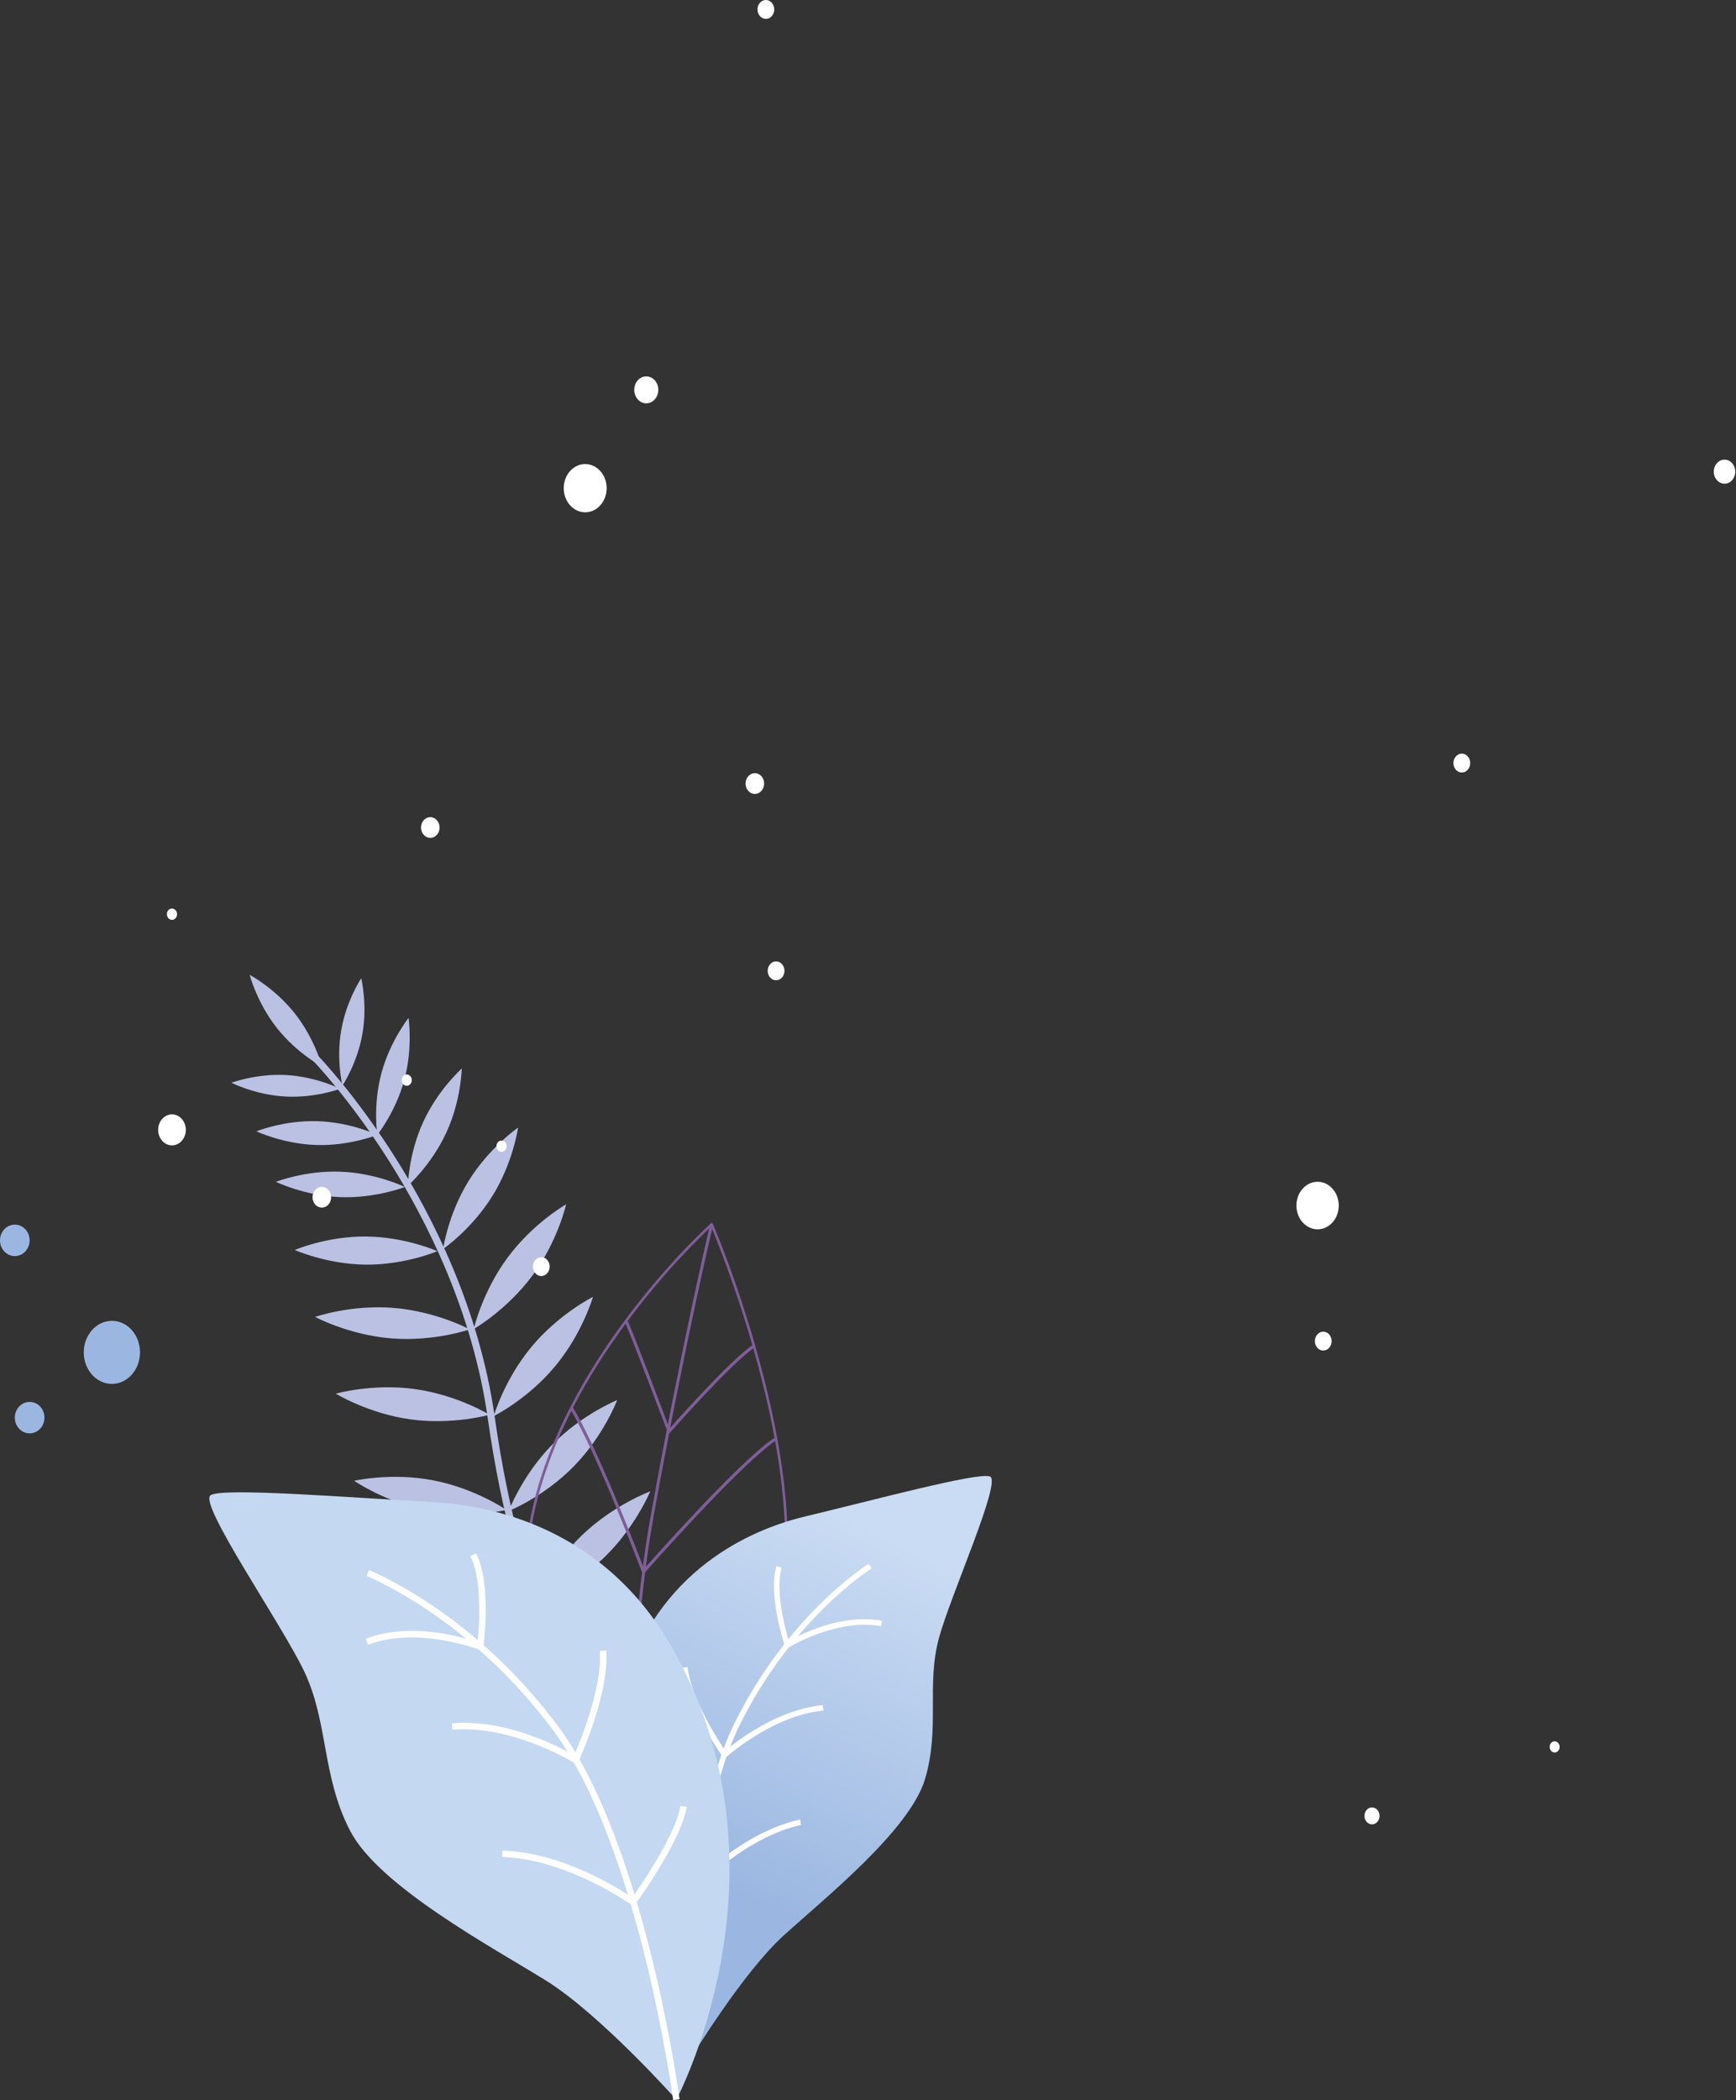 <svg width="1366" height="1652" viewBox="0 0 1366 1652" fill="none" xmlns="http://www.w3.org/2000/svg">
<rect x="0" y="0" width="1366" height="1652" fill="#333333" stroke="none"/>
<path d="M475.699 1372.56L480.28 1369.41C479.506 1368.28 478.614 1367.03 477.722 1365.72C457.913 1337.29 411.456 1270.6 389.268 1114.4C377.133 1029.15 340.134 956.582 311.165 910.719C279.816 861.049 250.907 831.069 250.609 830.771L246.624 834.638C246.921 834.935 275.474 864.618 306.525 913.813C335.137 959.2 371.78 1030.94 383.736 1115.17C406.102 1272.69 453.095 1340.08 473.141 1368.87C474.093 1370.24 474.926 1371.43 475.699 1372.56Z" fill="#BAC1E3"/>
<path d="M217.833 808.524C233.537 828.451 253.464 839.04 253.464 839.04C253.464 839.04 247.813 817.268 232.109 797.281C216.405 777.353 196.478 766.765 196.478 766.765C196.478 766.765 202.07 788.537 217.833 808.524Z" fill="#BAC1E3"/>
<path d="M268.514 810.248C264.41 833.567 269.466 853.911 269.466 853.911C269.466 853.911 281.125 836.481 285.17 813.163C289.275 789.845 284.218 769.501 284.218 769.501C284.218 769.501 272.559 786.93 268.514 810.248Z" fill="#BAC1E3"/>
<path d="M300.101 844.215C293.32 869.615 296.889 892.635 296.889 892.635C296.889 892.635 311.463 874.492 318.244 849.092C325.025 823.692 321.456 800.671 321.456 800.671C321.456 800.671 306.942 818.874 300.101 844.215Z" fill="#BAC1E3"/>
<path d="M333.055 882.405C321.337 907.864 320.98 932.67 320.98 932.67C320.98 932.67 339.539 916.192 351.258 890.733C362.976 865.273 363.333 840.468 363.333 840.468C363.333 840.468 344.774 856.885 333.055 882.405Z" fill="#BAC1E3"/>
<path d="M368.746 928.862C352.447 955.214 348.699 982.398 348.699 982.398C348.699 982.398 371.304 966.873 387.602 940.461C403.901 914.11 407.649 886.925 407.649 886.925C407.649 886.925 385.045 902.51 368.746 928.862Z" fill="#BAC1E3"/>
<path d="M399.44 989.121C379.394 1016.19 372.791 1045.33 372.791 1045.33C372.791 1045.33 398.726 1030.52 418.832 1003.46C438.938 976.391 445.481 947.243 445.481 947.243C445.481 947.243 419.486 961.996 399.44 989.121Z" fill="#BAC1E3"/>
<path d="M418.296 1059.25C396.703 1085.19 388.494 1113.86 388.494 1113.86C388.494 1113.86 415.262 1100.6 436.796 1074.66C458.389 1048.73 466.598 1020.05 466.598 1020.05C466.598 1020.05 439.829 1033.38 418.296 1059.25Z" fill="#BAC1E3"/>
<path d="M434.357 1136.47C410.801 1160.56 400.272 1188.52 400.272 1188.52C400.272 1188.52 427.992 1177.39 451.548 1153.3C475.104 1129.21 485.632 1101.25 485.632 1101.25C485.632 1101.25 457.913 1112.37 434.357 1136.47Z" fill="#BAC1E3"/>
<path d="M457.913 1207.55C432.989 1231.52 421.33 1259.9 421.33 1259.9C421.33 1259.9 450.121 1249.37 475.045 1225.4C499.969 1201.42 511.628 1173.05 511.628 1173.05C511.628 1173.05 482.897 1183.58 457.913 1207.55Z" fill="#BAC1E3"/>
<path d="M358.395 1238.07C392.658 1242.71 418.831 1258.71 418.831 1258.71C418.831 1258.71 389.386 1267.21 355.123 1262.57C320.86 1257.93 294.687 1241.93 294.687 1241.93C294.687 1241.93 324.072 1233.43 358.395 1238.07Z" fill="#BAC1E3"/>
<path d="M340.847 1164.36C373.98 1170.73 398.547 1187.68 398.547 1187.68C398.547 1187.68 369.459 1194.34 336.327 1188.04C303.194 1181.67 278.626 1164.72 278.626 1164.72C278.626 1164.72 307.774 1158 340.847 1164.36Z" fill="#BAC1E3"/>
<path d="M326.333 1092.57C359.764 1097.15 385.164 1112.79 385.164 1112.79C385.164 1112.79 356.433 1121 323.062 1116.42C289.691 1111.84 264.231 1096.19 264.231 1096.19C264.231 1096.19 292.963 1087.99 326.333 1092.57Z" fill="#BAC1E3"/>
<path d="M309.737 1028.74C343.346 1031.47 369.638 1045.63 369.638 1045.63C369.638 1045.63 341.443 1055.45 307.834 1052.71C274.225 1049.97 247.933 1035.82 247.933 1035.82C247.933 1035.82 276.129 1026 309.737 1028.74Z" fill="#BAC1E3"/>
<path d="M288.145 972.584C319.136 972.882 344.12 984.124 344.12 984.124C344.12 984.124 318.898 994.951 287.907 994.713C256.915 994.415 231.932 983.173 231.932 983.173C231.932 983.173 257.153 972.287 288.145 972.584Z" fill="#BAC1E3"/>
<path d="M268.216 921.605C296.234 922.735 318.541 933.621 318.541 933.621C318.541 933.621 295.46 942.722 267.443 941.592C239.426 940.462 217.119 929.576 217.119 929.576C217.119 929.576 240.259 920.475 268.216 921.605Z" fill="#BAC1E3"/>
<path d="M249.598 881.868C275.89 882.642 296.888 892.635 296.888 892.635C296.888 892.635 275.295 901.38 249.063 900.606C222.771 899.833 201.772 889.84 201.772 889.84C201.772 889.84 223.306 881.095 249.598 881.868Z" fill="#BAC1E3"/>
<path d="M225.328 845.583C248.944 846.892 267.681 856.41 267.681 856.41C267.681 856.41 248.051 863.786 224.436 862.477C200.821 861.168 182.083 851.651 182.083 851.651C182.083 851.651 201.653 844.274 225.328 845.583Z" fill="#BAC1E3"/>
<path d="M496.578 1507.65L495.745 1506.34C495.745 1506.34 495.329 1505.69 494.555 1504.38L494.377 1504.26L494.318 1503.96C489.499 1495.93 452.202 1432.76 429.777 1354.72L429.717 1354.48C429.122 1352.46 428.528 1350.43 427.992 1348.35C414.549 1299.51 409.909 1254.72 414.132 1215.34C414.192 1214.75 414.251 1214.09 414.37 1213.44V1213.38C414.489 1212.19 414.608 1211 414.787 1209.87C419.01 1177.45 430.134 1143.36 447.86 1108.51L447.979 1108.27C448.276 1107.67 448.574 1107.14 448.871 1106.6L449.288 1105.77C460.649 1083.82 474.688 1061.51 490.986 1039.5C491.284 1039.09 491.581 1038.73 491.819 1038.37C521.502 998.4 549.757 971.155 557.728 963.779C558.739 962.827 559.275 962.351 559.275 962.351L559.929 961.757L560.881 962.53L561 962.887C561.059 963.006 561.238 963.422 561.535 964.077L561.714 964.552C565.878 974.546 580.63 1010.77 594.252 1058.42V1058.54C594.371 1058.9 594.43 1059.25 594.549 1059.55L594.609 1059.85C614.001 1127.66 622.328 1186.31 619.176 1234.02C616.975 1267.45 606.03 1307.07 586.697 1351.62L586.459 1352.16C585.864 1353.53 585.27 1354.89 584.675 1356.26L584.556 1356.5C551.839 1429.96 507.226 1492.96 498.6 1504.86L496.578 1507.65ZM496.4 1503.43C496.518 1503.61 496.637 1503.79 496.697 1503.96L496.935 1503.67C505.501 1491.83 549.936 1429.07 582.533 1355.91L582.652 1355.67C583.366 1354.06 584.08 1352.46 584.734 1350.85L585.032 1350.25C604.186 1306.12 614.952 1266.92 617.153 1233.84C620.306 1186.37 612.038 1127.96 592.646 1060.2L592.586 1059.97C592.527 1059.73 592.408 1059.37 592.289 1059.01L592.229 1058.78C578.607 1011.43 563.974 975.319 559.81 965.326L559.632 964.85C559.632 964.85 559.632 964.85 559.632 964.79C559.513 964.909 559.334 965.088 559.156 965.207C551.244 972.583 523.108 999.649 493.485 1039.56C493.187 1039.92 492.949 1040.34 492.652 1040.69C476.413 1062.64 462.434 1084.83 451.132 1106.72L450.715 1107.55C450.477 1108.03 450.24 1108.45 450.002 1108.92L449.883 1109.22C432.216 1143.9 421.092 1177.87 416.869 1210.17C416.69 1211.3 416.571 1212.49 416.452 1213.62C416.333 1214.33 416.274 1214.93 416.214 1215.52C411.991 1254.66 416.631 1299.16 430.015 1347.76C430.55 1349.84 431.145 1351.86 431.74 1353.88L431.799 1354.12C454.403 1432.58 491.998 1495.99 496.281 1503.07L496.4 1503.43Z" fill="#7F5E9A"/>
<path d="M497.827 1505.75L495.448 1505.87C495.388 1504.08 487.834 1326.16 511.984 1192.38C536.135 1058.66 558.62 963.779 558.799 962.827L561.118 963.362C560.88 964.314 538.395 1059.13 514.304 1192.8C490.272 1326.34 497.767 1503.96 497.827 1505.75Z" fill="#7F5E9A"/>
<path d="M526.38 1127.78L524.595 1126.17C526.618 1123.85 574.503 1069.54 592.705 1057.65L594.014 1059.67C576.05 1071.39 526.856 1127.19 526.38 1127.78Z" fill="#7F5E9A"/>
<path d="M507.226 1237.11L505.442 1235.51C508.535 1232 581.642 1149.08 609.362 1130.99L610.67 1133.01C583.188 1150.92 508 1236.28 507.226 1237.11Z" fill="#7F5E9A"/>
<path d="M507.464 1235.92L506.334 1236.34L505.263 1236.76H505.204C504.847 1235.75 469.394 1142.23 448.931 1108.74C449.348 1107.91 449.823 1107.08 450.24 1106.25C468.442 1135.28 498.601 1212.84 505.917 1231.82C506.274 1232.71 506.512 1233.43 506.75 1234.08C507.107 1235.03 507.345 1235.63 507.464 1235.92Z" fill="#7F5E9A"/>
<path d="M498.66 1342.64L497.649 1343.24L496.578 1343.83C496.578 1343.83 496.518 1343.71 496.459 1343.59C493.723 1338.83 448.871 1260.73 415.441 1213.56C415.56 1212.37 415.679 1211.24 415.857 1210.05C446.432 1252.76 487.239 1322.89 496.697 1339.19C497.173 1339.96 497.53 1340.68 497.827 1341.15C498.303 1342.05 498.6 1342.58 498.66 1342.64Z" fill="#7F5E9A"/>
<path d="M496.756 1444.48L496.697 1444.54L495.745 1445.13L494.734 1445.79C494.734 1445.73 494.555 1445.49 494.258 1445.07C490.094 1438.89 460.352 1394.45 430.729 1354.42C430.134 1352.34 429.479 1350.19 428.944 1348.05C456.902 1385.41 485.811 1428.18 494.258 1440.79C494.912 1441.8 495.448 1442.58 495.864 1443.17C496.281 1443.76 496.578 1444.18 496.637 1444.36C496.756 1444.48 496.756 1444.48 496.756 1444.48Z" fill="#7F5E9A"/>
<path d="M498.481 1344.01L496.697 1342.4C497.589 1341.39 584.853 1242.41 616.915 1221.47L618.224 1223.49C586.399 1244.25 499.373 1343 498.481 1344.01Z" fill="#7F5E9A"/>
<path d="M585.746 1351.15C585.091 1352.75 584.318 1354.36 583.604 1356.02C553.148 1381.9 497.768 1444.66 496.697 1445.91L495.805 1445.13L494.913 1444.36C495.091 1444.18 495.389 1443.76 495.983 1443.17C496.221 1442.93 496.459 1442.63 496.757 1442.28C507.226 1430.44 558.68 1372.86 585.746 1351.15Z" fill="#7F5E9A"/>
<path d="M525.25 1126.23C525.012 1125.52 498.006 1054.2 491.582 1039.44L493.782 1038.49C500.266 1053.3 525.964 1121.47 526.202 1122.19L525.25 1126.23Z" fill="#7F5E9A"/>
<path d="M544.998 1616.69C544.998 1616.69 438.045 1482.02 491.64 1321.82C522.156 1228.97 598.296 1201.19 633.928 1192.68C687.583 1179.89 769.433 1157.76 778.951 1161.33C788.469 1164.9 748.138 1254.13 738.799 1288.51C728.746 1325.51 739.87 1359.18 727.854 1399.39C715.838 1439.6 648.501 1493.44 616.677 1522.35C584.793 1551.26 544.998 1616.69 544.998 1616.69Z" fill="url(#paint0_linear)"/>
<path d="M547.14 1616.57L542.857 1616.81C542.797 1615.08 534.588 1444.66 577.179 1356.98C619.294 1270.37 682.883 1230.33 683.538 1229.98L685.798 1233.66C685.144 1234.02 622.626 1273.46 581.046 1358.88C538.931 1445.55 547.08 1614.91 547.14 1616.57Z" fill="white"/>
<path d="M549.756 1483.86L546.604 1480.89C548.15 1479.28 584.793 1440.91 629.525 1431.16L630.417 1435.38C587.053 1444.9 550.113 1483.5 549.756 1483.86Z" fill="white"/>
<path d="M570.457 1382.97L567.542 1379.82C569.089 1378.39 605.494 1345.2 647.43 1341.21L647.847 1345.5C607.338 1349.3 570.814 1382.62 570.457 1382.97Z" fill="white"/>
<path d="M693.174 1279.11C658.376 1272.69 621.079 1295.53 620.722 1295.77L618.461 1292.08C620.008 1291.07 657.543 1268.11 694.007 1274.83L693.174 1279.11Z" fill="white"/>
<path d="M546.783 1481.24C545.296 1479.81 509.664 1445.55 502.645 1424.79L506.75 1423.42C513.471 1443.23 549.4 1477.79 549.817 1478.15L546.783 1481.24Z" fill="white"/>
<path d="M567.602 1380.3C566.472 1378.69 539.823 1340.32 536.729 1311.77L541.012 1311.29C544.046 1338.77 570.874 1377.38 571.171 1377.8L567.602 1380.3Z" fill="white"/>
<path d="M621.316 1292.5L617.391 1294.22C617.212 1293.86 604.126 1253.89 610.966 1231.82L615.071 1233.07C609.122 1252.34 619.948 1289.16 621.316 1292.5Z" fill="white"/>
<path d="M532.209 1651.49C532.209 1651.49 626.968 1473.51 531.138 1300.11C476.234 1199.52 382.545 1183.64 339.657 1181.38C275.116 1177.99 175.955 1169.9 165.783 1176.02C155.552 1182.15 221.045 1276.43 239.128 1314.15C258.579 1354.72 252.869 1395.88 275.295 1439.66C297.72 1483.5 386.828 1531.27 429.657 1557.86C472.427 1584.45 532.209 1651.49 532.209 1651.49Z" fill="#C4D8F2"/>
<path d="M529.71 1651.85L534.707 1651.19C534.469 1649.23 507.701 1450.9 439.948 1358.88C372.968 1267.93 291.177 1235.27 290.344 1234.97L288.5 1239.67C289.333 1239.97 369.816 1272.15 435.844 1361.85C502.883 1452.87 529.413 1649.88 529.71 1651.85Z" fill="white"/>
<path d="M498.54 1499.39L501.514 1495.28C499.373 1493.73 448.989 1457.33 395.334 1455.54L395.156 1460.6C447.264 1462.33 498.005 1498.97 498.54 1499.39Z" fill="white"/>
<path d="M453.212 1387.37L455.889 1383.09C453.807 1381.78 404.792 1351.21 355.598 1355.49L356.014 1360.55C403.602 1356.44 452.736 1387.08 453.212 1387.37Z" fill="white"/>
<path d="M289.63 1293.68C328.354 1278.87 376.24 1297.31 376.775 1297.49L378.619 1292.79C376.597 1291.96 328.414 1273.46 287.845 1288.93L289.63 1293.68Z" fill="white"/>
<path d="M501.395 1495.7C502.823 1493.73 536.61 1446.68 540.298 1421.22L535.301 1420.51C531.792 1444.78 497.647 1492.31 497.291 1492.78L501.395 1495.7Z" fill="white"/>
<path d="M455.949 1383.74C456.901 1381.66 479.505 1331.75 477.006 1298.2L471.95 1298.56C474.33 1330.86 451.547 1381.13 451.309 1381.66L455.949 1383.74Z" fill="white"/>
<path d="M375.407 1293.8L380.344 1294.99C380.463 1294.58 387.066 1245.62 374.515 1221.71L370.053 1224.03C380.939 1244.97 376.24 1289.7 375.407 1293.8Z" fill="white"/>
<path d="M1365.41 371.009C1365.41 376.244 1361.6 380.468 1356.96 380.468C1352.32 380.468 1348.52 376.244 1348.52 371.009C1348.52 365.775 1352.32 361.551 1356.96 361.551C1361.66 361.551 1365.41 365.775 1365.41 371.009Z" fill="white"/>
<path d="M1053.41 948.254C1053.41 958.604 1045.92 966.932 1036.76 966.932C1027.6 966.932 1020.1 958.545 1020.1 948.254C1020.1 937.903 1027.6 929.516 1036.76 929.516C1045.92 929.516 1053.41 937.903 1053.41 948.254Z" fill="white"/>
<path d="M477.364 383.978C477.364 394.447 469.81 402.953 460.471 402.953C451.132 402.953 443.577 394.447 443.577 383.978C443.577 373.508 451.132 365.002 460.471 365.002C469.81 365.061 477.364 373.508 477.364 383.978Z" fill="white"/>
<path d="M517.991 306.646C517.991 312.476 513.768 317.235 508.533 317.235C503.299 317.235 499.075 312.476 499.075 306.646C499.075 300.817 503.299 296.058 508.533 296.058C513.768 296.058 517.991 300.757 517.991 306.646Z" fill="white"/>
<path d="M601.271 616.327C601.271 620.848 597.999 624.476 593.954 624.476C589.909 624.476 586.638 620.788 586.638 616.327C586.638 611.806 589.909 608.177 593.954 608.177C598.059 608.118 601.271 611.806 601.271 616.327Z" fill="white"/>
<path d="M345.903 650.887C345.903 655.408 342.631 659.037 338.586 659.037C334.541 659.037 331.27 655.349 331.27 650.887C331.27 646.367 334.541 642.738 338.586 642.738C342.631 642.738 345.903 646.367 345.903 650.887Z" fill="white"/>
<path d="M260.543 941.71C260.543 946.231 257.272 949.86 253.227 949.86C249.182 949.86 245.91 946.172 245.91 941.71C245.91 937.19 249.182 933.561 253.227 933.561C257.272 933.502 260.543 937.19 260.543 941.71Z" fill="white"/>
<path d="M610.669 771.048C614.316 771.048 617.272 767.719 617.272 763.612C617.272 759.506 614.316 756.177 610.669 756.177C607.023 756.177 604.066 759.506 604.066 763.612C604.066 767.719 607.023 771.048 610.669 771.048Z" fill="white"/>
<path d="M432.513 996.258C432.513 1000.36 429.538 1003.69 425.91 1003.69C422.281 1003.69 419.307 1000.36 419.307 996.258C419.307 992.154 422.281 988.823 425.91 988.823C429.538 988.823 432.513 992.154 432.513 996.258Z" fill="white"/>
<path d="M1047.82 1054.85C1047.82 1058.96 1044.85 1062.29 1041.22 1062.29C1037.59 1062.29 1034.62 1058.96 1034.62 1054.85C1034.62 1050.75 1037.59 1047.42 1041.22 1047.42C1044.85 1047.48 1047.82 1050.75 1047.82 1054.85Z" fill="white"/>
<path d="M1227.23 1374.05C1227.23 1376.49 1225.5 1378.45 1223.3 1378.45C1221.16 1378.45 1219.38 1376.49 1219.38 1374.05C1219.38 1371.61 1221.1 1369.65 1223.3 1369.65C1225.5 1369.71 1227.23 1371.67 1227.23 1374.05Z" fill="white"/>
<path d="M1085.53 1428.3C1085.53 1431.99 1082.86 1434.96 1079.59 1434.96C1076.31 1434.96 1073.64 1431.99 1073.64 1428.3C1073.64 1424.61 1076.31 1421.64 1079.59 1421.64C1082.86 1421.64 1085.53 1424.61 1085.53 1428.3Z" fill="white"/>
<path d="M1156.86 600.206C1156.86 604.311 1153.88 607.642 1150.25 607.642C1146.63 607.642 1143.65 604.311 1143.65 600.206C1143.65 596.102 1146.63 592.771 1150.25 592.771C1153.94 592.771 1156.86 596.102 1156.86 600.206Z" fill="white"/>
<path d="M609.241 7.436C609.241 11.54 606.267 14.871 602.638 14.871C599.01 14.871 596.036 11.54 596.036 7.436C596.036 3.331 599.01 0 602.638 0C606.267 0 609.241 3.331 609.241 7.436Z" fill="white"/>
<path d="M146.213 888.709C146.213 895.431 141.335 900.904 135.327 900.904C129.319 900.904 124.441 895.431 124.441 888.709C124.441 881.987 129.319 876.515 135.327 876.515C141.335 876.515 146.213 881.987 146.213 888.709Z" fill="white"/>
<path d="M110.166 1063.71C110.166 1077.4 100.232 1088.52 88.037 1088.52C75.843 1088.52 65.909 1077.4 65.909 1063.71C65.909 1050.03 75.843 1038.91 88.037 1038.91C100.232 1038.85 110.166 1049.97 110.166 1063.71Z" fill="#9BB7E1"/>
<path d="M34.977 1115.05C34.977 1121.89 29.742 1127.42 23.318 1127.42C16.893 1127.42 11.659 1121.89 11.659 1115.05C11.659 1108.21 16.893 1102.68 23.318 1102.68C29.742 1102.62 34.977 1108.21 34.977 1115.05Z" fill="#9BB7E1"/>
<path d="M11.659 987.99C18.098 987.99 23.318 982.45 23.318 975.617C23.318 968.783 18.098 963.244 11.659 963.244C5.22 963.244 0 968.783 0 975.617C0 982.45 5.22 987.99 11.659 987.99Z" fill="#9BB7E1"/>
<path d="M139.314 719.058C139.314 721.497 137.529 723.519 135.328 723.519C133.127 723.519 131.343 721.556 131.343 719.058C131.343 716.559 133.127 714.596 135.328 714.596C137.529 714.656 139.314 716.619 139.314 719.058Z" fill="white"/>
<path d="M398.606 901.558C398.606 903.997 396.821 906.02 394.62 906.02C392.419 906.02 390.635 904.057 390.635 901.558C390.635 899.06 392.419 897.097 394.62 897.097C396.881 897.097 398.606 899.119 398.606 901.558Z" fill="white"/>
<path d="M324.013 849.568C324.013 852.007 322.229 854.029 320.028 854.029C317.827 854.029 316.042 852.066 316.042 849.568C316.042 847.07 317.827 845.107 320.028 845.107C322.229 845.107 324.013 847.129 324.013 849.568Z" fill="white"/>
<defs>
<linearGradient id="paint0_linear" x1="683.636" y1="1201.22" x2="555.154" y2="1476.49" gradientUnits="userSpaceOnUse">
<stop stop-color="#CADCF3"/>
<stop offset="1" stop-color="#9BB7E1"/>
</linearGradient>
</defs>
</svg>
